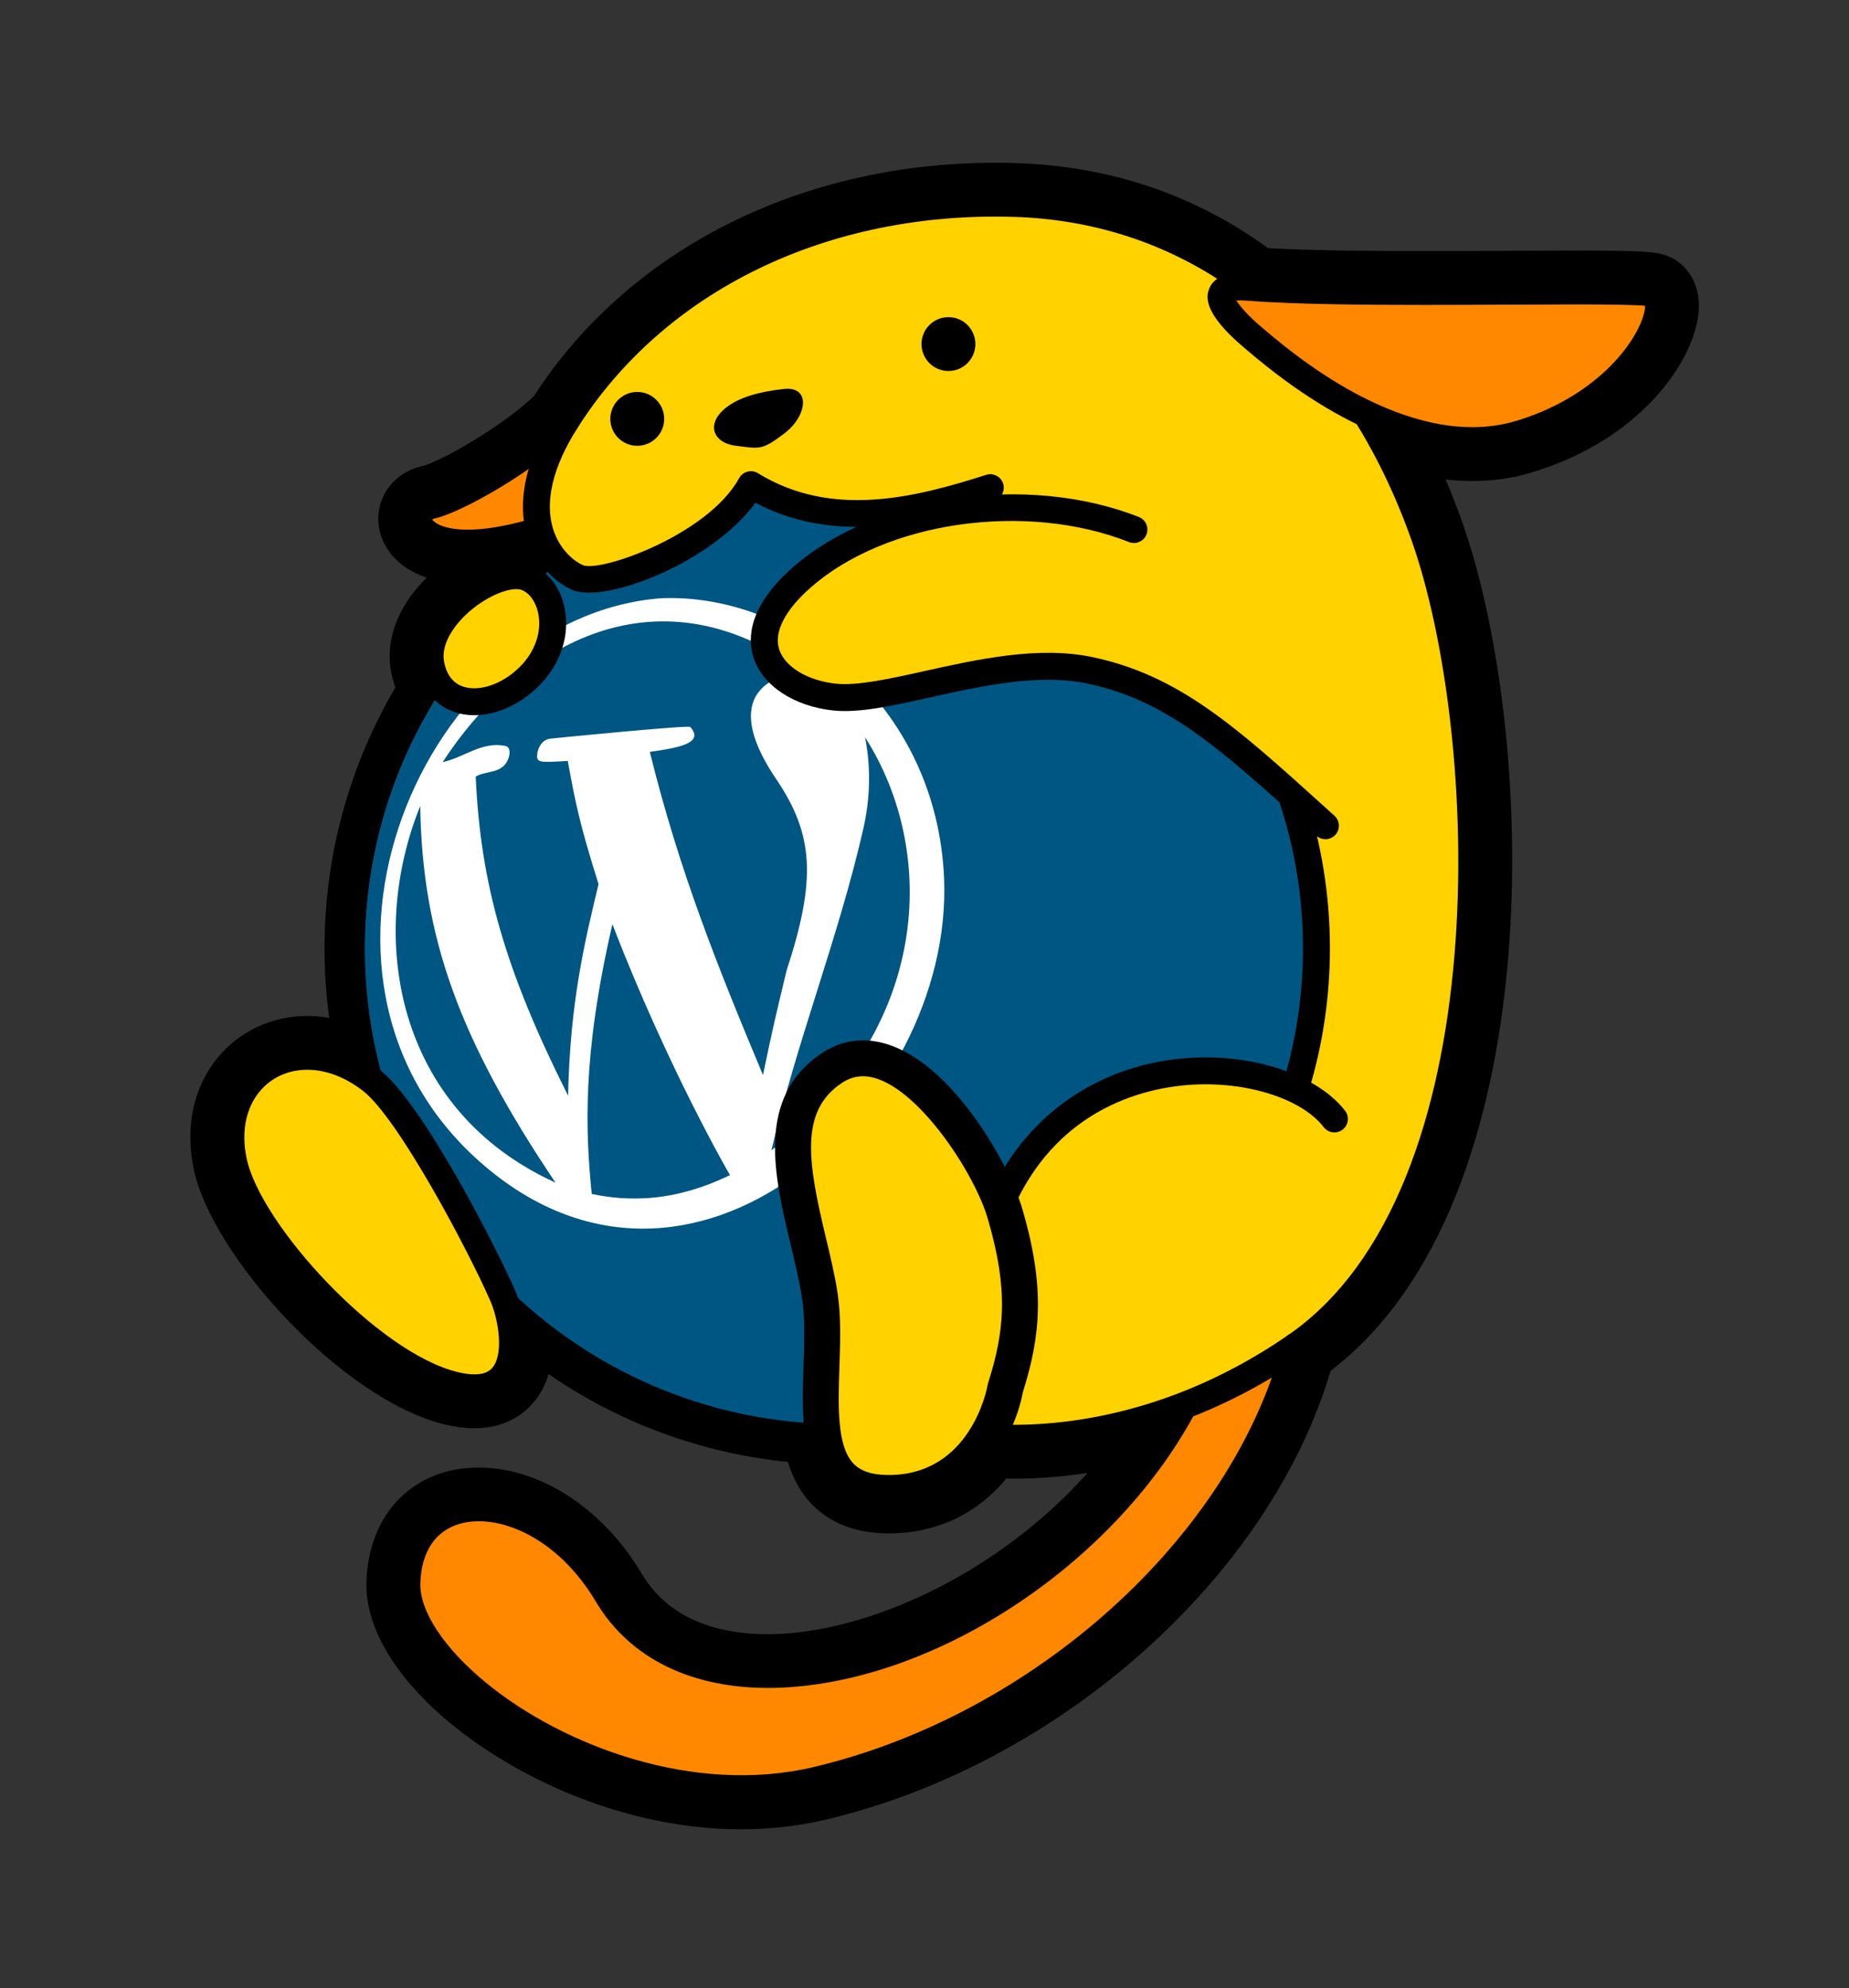 <?xml version="1.0" encoding="UTF-8" standalone="no"?>
<!DOCTYPE svg PUBLIC "-//W3C//DTD SVG 1.1//EN" "http://www.w3.org/Graphics/SVG/1.1/DTD/svg11.dtd">
<svg xmlns="http://www.w3.org/2000/svg" xmlns:xlink="http://www.w3.org/1999/xlink" version="1.1" width="572.222pt" height="615.278pt" viewBox="0 0 572.222 615.278">
<rect x="0" y="0" width="572.222" height="615.278" fill="#333333" stroke="none"/>
<g enable-background="new">
<g id="Layer-1" data-name="レイヤー 1">
<clipPath id="cp0">
<path transform="matrix(2.778,0,0,-2.778,0,615.278)" d="M 0 221.5 L 206 221.5 L 206 0 L 0 0 Z "/>
</clipPath>
<g clip-path="url(#cp0)">
<path transform="matrix(2.778,0,0,-2.778,514.147,78.615)" d="M 0 0 C -1.04 .26 -2.735 .384 -9.555 .384 C -11.757 .384 -14.26 .371 -16.921 .358 C -19.925 .343 -23.132 .327 -26.333 .327 C -31.478 .327 -38.685 .364 -43.813 .658 C -52.025 6.629 -61.486 9.816 -71.956 10.132 C -94.643 10.828 -114.729 1.019 -125.607 -15.841 C -129.283 -19.337 -136.199 -23.224 -138.068 -23.639 C -141.204 -24.336 -143.234 -27.082 -142.896 -30.167 C -142.651 -32.391 -141.07 -34.89 -137.543 -36.051 C -137.95 -36.452 -138.338 -36.872 -138.699 -37.307 C -141.09 -40.188 -142.09 -43.462 -141.515 -46.529 C -141.398 -47.145 -141.238 -47.733 -141.032 -48.292 C -146.205 -57.096 -148.926 -67.089 -148.926 -77.365 C -148.926 -79.959 -148.751 -82.542 -148.404 -85.099 C -149.218 -84.958 -150.036 -84.885 -150.853 -84.885 C -154.788 -84.885 -158.435 -86.591 -160.857 -89.566 C -163.531 -92.852 -164.47 -97.247 -163.498 -101.944 C -161.519 -111.509 -147.028 -127.634 -135.475 -130.408 C -134.337 -130.68 -133.25 -130.819 -132.245 -130.819 C -129.154 -130.819 -126.601 -129.516 -125.054 -127.15 C -124.563 -126.398 -124.208 -125.6 -123.962 -124.784 C -116.077 -130.222 -106.962 -133.589 -97.306 -134.568 C -95.214 -141.394 -89.597 -142.532 -86.092 -142.532 C -80.808 -142.532 -76.243 -140.383 -72.987 -136.423 C -72.693 -136.428 -72.398 -136.431 -72.103 -136.431 C -69.869 -136.431 -67.093 -136.278 -63.917 -135.788 C -74.083 -147.196 -88.769 -153.76 -99.583 -153.762 L -99.586 -153.762 C -104.144 -153.762 -110.267 -152.6 -113.557 -147.066 C -117.91 -139.744 -124.888 -135.195 -131.766 -135.195 C -138.991 -135.195 -144.011 -140.295 -144.256 -147.886 C -144.389 -151.996 -142.235 -156.464 -138.028 -160.809 C -130.952 -168.118 -117.228 -175.493 -102.521 -175.493 C -99.271 -175.493 -96.086 -175.128 -93.055 -174.411 C -66.991 -168.238 -43.638 -147.37 -36.845 -124.418 C -11.967 -105.412 -13.938 -53.162 -22.183 -29.865 C -22.755 -28.247 -23.373 -26.664 -24.036 -25.118 C -23.032 -25.233 -22.041 -25.292 -21.064 -25.292 C -18.786 -25.292 -16.565 -24.972 -14.465 -24.342 C -1.534 -20.463 4.309 -10.863 4.187 -5.597 C 4.122 -2.817 2.479 -.62 0 0 "/>
<path transform="matrix(2.778,0,0,-2.778,214.815,167.361)" d="M 0 0 C -.072 .001 -.152 -.007 -.225 -.007 C -4.522 -2.814 -9.682 -4.489 -11.758 -4.385 C -13.124 -4.316 -14.172 -3.652 -14.967 -2.809 C -15.683 -3.183 -16.351 -3.615 -16.93 -4.121 C -20.903 -7.59 -24.534 -11.273 -27.514 -15.651 C -30.495 -20.03 -32.815 -24.855 -34.363 -29.922 C -35.895 -34.936 -36.666 -40.174 -36.666 -45.416 C -36.666 -54.815 -34.207 -63.635 -29.916 -71.288 C -22.545 -78.381 -12.535 -82.75 -1.498 -82.75 C 21.145 -82.75 39.502 -64.394 39.502 -41.75 C 39.502 -19.331 22.333 -.359 0 0 " fill="#00709c"/>
<path transform="matrix(2.778,0,0,-2.778,399.894,246.954)" d="M 0 0 C -12.13 21.906 -28.407 28.985 -42.818 32.327 C -53.262 31.292 -57.544 33.264 -59.26 35.333 C -59.712 35.415 -60.153 35.499 -60.591 35.583 C -62.901 28.857 -74.928 24.096 -78.386 24.268 C -79.876 24.343 -80.991 25.122 -81.808 26.072 C -94.649 16.398 -103.295 .552 -103.295 -16.763 C -103.295 -45.248 -80.822 -68.483 -52.641 -69.711 C -52.641 -69.711 -41.225 -60.338 -32.535 -44.847 C -28 -33.134 -12.509 -27.088 .511 -31.905 C 1.939 -27.107 2.705 -22.024 2.705 -16.763 C 2.705 -10.904 2.689 -4.858 0 0 " fill="#005683"/>
<path transform="matrix(2.778,0,0,-2.778,204.251,185.167)" d="M 0 0 C -26.362 -2.176 -43.481 -41.9 -20.165 -62.689 C 3.465 -83.758 32.659 -56.536 31.65 -31.277 C 30.868 -11.695 14.653 .704 0 0 M -24.212 -18.249 C -16.191 -5.902 -.85 4.141 15.989 -8.191 C 15.876 -8.186 5.194 -8.677 12.958 -20.161 C 17.153 -26.367 17.421 -31.346 14.102 -41.471 C 12.903 -46.463 12.542 -47.97 11.472 -53.109 C 6.349 -40.866 2.168 -30.441 -1.134 -17.111 C 1.768 -16.686 5.058 -16.203 3.368 -14.335 C 3.155 -14.1 -12.138 -15.617 -12.283 -15.642 C -13.457 -15.842 -13.663 -17.224 -13.665 -17.237 C -13.787 -18.328 -13.589 -18.316 -10.276 -18.117 C -9.403 -22.823 -9.005 -24.972 -6.845 -31.841 C -8.404 -38.324 -10.019 -45.027 -10.239 -55.409 C -17.207 -41.54 -19.996 -31.907 -20.528 -19.865 C -19.539 -19.264 -18.218 -19.5 -17.344 -18.604 C -16.748 -17.994 -16.458 -16.616 -17.201 -16.456 C -19.836 -15.888 -21.848 -17.755 -24.212 -18.249 M 12.413 -61.495 C 15.231 -49.346 19.918 -37.731 22.675 -25.564 C 23.207 -23.213 23.668 -19.553 22.839 -15.472 C 31.052 -28.302 30.108 -48.229 12.413 -61.495 M -11.642 -65.095 C -29.412 -57.018 -32.674 -37.875 -26.711 -23.138 C -26.484 -37.722 -22.4 -49.093 -11.642 -65.095 M -1.226 -66.809 C -3.496 -66.956 -5.344 -66.825 -7.602 -66.356 C -8.282 -59.57 -8.722 -51.092 -5.302 -36.313 C .909 -52.4 7.75 -64.195 7.799 -64.261 C 6.636 -64.815 3.098 -66.504 -1.226 -66.809 " fill="#ffffff"/>
<path transform="matrix(2.778,0,0,-2.778,365.744,436.111)" d="M 0 0 C -14.333 -26.333 -52.766 -39.561 -64 -20.667 C -71.333 -8.333 -85.958 -7.696 -86.333 -19.333 C -86.667 -29.667 -62.46 -46.494 -40.667 -41.333 C -15.333 -35.333 7 -14.667 12.667 7 Z M 7.333 125 C 1.344 125.485 6 120.999 8 119.333 C 10 117.667 24.333 104.667 37.667 108.667 C 51 112.667 55.001 123.666 52.333 124.333 C 49.667 125 19.667 124 7.333 125 M -72.333 97.667 C -85.333 94.001 -86.667 100 -83.667 100.667 C -80.667 101.334 -72.667 106 -68.667 110 Z " fill="#ff8800"/>
<path transform="matrix(2.778,0,0,-2.778,440.744,165.742)" d="M 0 0 C -1.737 4.908 -3.905 9.452 -6.47 13.56 C -12.938 16.624 -17.885 21.072 -19 22 C -21 23.666 -25.656 28.152 -19.667 27.667 C -19.458 27.65 -19.231 27.635 -19.012 27.619 C -26.43 33.323 -35.394 36.689 -45.667 37 C -67.667 37.666 -86 28 -95.667 12.667 C -102.187 2.326 -97.333 -3.332 -94.333 -4.666 C -91.333 -6 -78.667 -1 -75 5.667 C -66.333 .334 -58.49 2.094 -50.156 4.76 L -38.307 2.409 L -38.307 2.41 L -38.051 2.335 C -38.576 2.442 -39.105 2.532 -39.636 2.614 C -39.989 2.67 -40.344 2.718 -40.699 2.764 C -40.754 2.771 -40.809 2.781 -40.863 2.788 C -40.854 2.785 -40.844 2.783 -40.834 2.781 C -42.575 3 -44.33 3.113 -46.079 3.108 C -34.35 .587 -5.251 -8.75 -14.684 -29.224 C -14.751 -29.32 -14.387 -29.755 -14.328 -30.04 C -14.112 -31.093 -12.575 -37.506 -12.04 -44.547 C -11.994 -45.163 -12.001 -45.953 -12.001 -46.576 C -12.001 -48.374 -12.105 -49.441 -12.229 -50.95 C -12.481 -53.988 -12.945 -57.119 -14.3 -61.119 C -9.399 -65.04 -5.123 -70.893 -4.415 -79.517 C 9.114 -57.328 6.41 -18.113 0 0 " fill="#ffd200"/>
<path transform="matrix(2.778,0,0,-2.778,114.819,334.258)" d="M 0 0 C -8.139 6.262 -17.334 .666 -15.334 -9 C -13.691 -16.942 -.266 -31.696 9.333 -34 C 17.666 -36 15.982 -27.008 14.666 -24 C 12.333 -18.667 4.333 -3.334 0 0 " fill="#ffd200"/>
<path transform="matrix(2.778,0,0,-2.778,406.814,317.858)" d="M 0 0 C -.367 -2.512 -1.039 -4.765 -2.153 -6.474 C -11.967 -.813 -29.697 -7.217 -35.008 -19.283 C -37.664 -12.519 -46.427 .334 -53.785 -4.571 C -61.785 -9.904 -56.452 -21.237 -55.118 -29.904 C -53.785 -38.571 -58.452 -51.904 -47.452 -51.904 C -41.712 -51.904 -38.425 -48.727 -36.592 -45.689 C -28.419 -46.304 -15.346 -44.678 -2.118 -35.571 C 4.52 -31 9.162 -23.818 12.266 -15.363 C 10.104 -7.937 5.032 -3.098 0 0 " fill="#ffd200"/>
<path transform="matrix(2.778,0,0,-2.778,401.022,335.517)" d="M 0 0 C -.024 -.038 -.044 -.08 -.068 -.117 C -9.882 5.545 -27.612 -.86 -32.923 -12.926 C -35.579 -6.162 -44.342 6.691 -51.7 1.786 C -59.7 -3.547 -54.367 -14.88 -53.033 -23.547 C -51.7 -32.214 -56.367 -45.547 -45.367 -45.547 C -39.627 -45.547 -36.34 -42.37 -34.507 -39.332 C -26.334 -39.947 -13.261 -38.321 -.033 -29.214 C 3.965 -26.461 7.232 -22.751 9.885 -18.398 C 9.177 -9.774 4.901 -3.921 0 0 " fill="#ffd200"/>
<path transform="matrix(2.778,0,0,-2.778,162.967,178.703)" d="M 0 0 C -3.333 1.333 -11.667 -4.334 -10.667 -9.667 C -9.667 -15 -3.667 -15 .333 -11 C 4.333 -7 3.231 -1.292 0 0 " fill="#ffd200"/>
<path transform="matrix(2.778,0,0,-2.778,334.336,159.048)" d="M 0 0 L .256 -.075 C -11.196 2.273 -23.908 -.81 -31.026 -7.076 C -39.36 -14.41 -33.692 -19.744 -27.36 -20.41 C -21.026 -21.076 -8.694 -15.41 .974 -17.41 C 10.64 -19.41 13.605 -22.952 23.939 -32.285 C 23.939 -32.285 23.96 -32.369 23.996 -32.518 C 38.665 -12.871 14.397 -3.613 0 0 " fill="#ffd200"/>
<path transform="matrix(2.778,0,0,-2.778,429.412,130.956)" d="M 0 0 C -1.804 .706 -3.517 1.551 -5.102 2.443 C -2.003 -2.055 .614 -7.226 2.665 -13.023 C 10.306 -34.614 12.372 -85.456 -11.104 -101.62 C -26.02 -111.89 -39.862 -111.908 -45.121 -111.444 C -45.929 -111.375 -46.674 -111.979 -46.748 -112.805 C -46.821 -113.63 -46.211 -114.359 -45.386 -114.432 C -44.407 -114.519 -43.148 -114.59 -41.651 -114.59 C -34.62 -114.59 -22.364 -113.015 -9.403 -104.091 C 4.716 -94.37 9.173 -74.554 10.426 -59.644 C 12.006 -40.842 9.087 -22.178 5.493 -12.022 C 3.956 -7.677 2.114 -3.663 0 0 M -43.797 -8.618 C -52.618 -11.44 -61.92 -13.382 -70.424 -8.868 C -75.157 -15.439 -87.167 -20.201 -90.863 -18.56 C -92.638 -17.77 -94.88 -15.794 -95.845 -12.618 C -96.67 -9.902 -96.821 -5.345 -92.856 .944 C -82.557 17.28 -63.377 26.647 -41.543 25.977 C -30.43 25.64 -20.498 21.795 -12.338 14.944 C -13.514 15 -14.611 15.065 -15.588 15.144 C -16.407 15.211 -17.021 15.181 -17.476 15.081 C -24.479 19.973 -32.649 22.706 -41.632 22.978 C -62.395 23.606 -80.592 14.771 -90.319 -.656 C -92.978 -4.874 -93.897 -8.709 -92.974 -11.745 C -92.302 -13.957 -90.76 -15.322 -89.644 -15.818 C -87.755 -16.66 -75.729 -12.486 -72.235 -6.133 C -72.037 -5.773 -71.701 -5.51 -71.303 -5.406 C -70.905 -5.302 -70.483 -5.364 -70.134 -5.579 C -61.93 -10.627 -52.709 -8.319 -44.711 -5.76 C -43.919 -5.509 -43.078 -5.943 -42.825 -6.732 C -42.573 -7.521 -43.007 -8.365 -43.797 -8.618 "/>
<path transform="matrix(2.778,0,0,-2.778,229.655,557.72)" d="M 0 0 C -11.666 0 -23.107 4.995 -30.363 10.926 C -35.883 15.438 -38.973 20.384 -38.84 24.495 C -38.681 29.432 -36.195 32.881 -32.02 33.956 C -26.718 35.325 -18.726 32.3 -13.719 23.879 C -9.596 16.946 -2.104 15.602 3.422 15.722 C 19.892 16.034 38.916 28.405 47.675 44.496 C 48.07 45.224 48.982 45.493 49.709 45.097 C 50.436 44.701 50.706 43.79 50.31 43.063 C 41.076 26.098 20.943 13.054 3.48 12.723 C -5.527 12.574 -12.506 15.971 -16.297 22.346 C -20.55 29.498 -27.046 32.14 -31.271 31.051 C -34.104 30.321 -35.727 27.959 -35.842 24.398 C -35.942 21.274 -33.185 17.106 -28.465 13.248 C -19.979 6.311 -5.417 .732 7.98 3.906 C 32.607 9.738 54.572 29.611 60.208 51.159 C 60.418 51.961 61.232 52.44 62.039 52.23 C 62.84 52.021 63.32 51.201 63.11 50.399 C 57.21 27.842 34.315 7.061 8.671 .986 C 5.808 .309 2.896 0 0 0 "/>
<path transform="matrix(2.778,0,0,-2.778,410.189,259.722)" d="M 0 0 C -.359 0 -.719 .127 -1.006 .387 L -2.191 1.46 C -11.892 10.23 -17.746 15.524 -26.637 17.364 C -31.986 18.47 -38.37 17.054 -44.002 15.805 C -48.271 14.857 -51.956 14.037 -54.824 14.341 C -59.23 14.805 -62.721 17.124 -63.716 20.249 C -64.417 22.451 -64.225 25.98 -59.324 30.293 C -50.169 38.351 -33.239 40.812 -20.782 35.895 C -20.012 35.591 -19.634 34.72 -19.937 33.949 C -20.242 33.178 -21.114 32.799 -21.884 33.105 C -33.384 37.643 -48.958 35.42 -57.342 28.041 C -60.217 25.511 -61.466 23.067 -60.857 21.16 C -60.233 19.2 -57.683 17.658 -54.51 17.325 C -52.125 17.077 -48.496 17.88 -44.651 18.734 C -38.726 20.049 -32.008 21.54 -26.029 20.302 C -16.339 18.297 -9.91 12.484 -.18 3.685 L 1.006 2.613 C 1.62 2.058 1.668 1.109 1.113 .495 C .817 .167 .409 0 0 0 "/>
<path transform="matrix(2.778,0,0,-2.778,382.628,93)" d="M 0 0 C .391 -.639 1.35 -1.758 2.882 -3.035 L 3.268 -3.362 C 13.689 -12.247 21.533 -14.113 26.278 -14.114 L 26.28 -14.114 C 27.975 -14.114 29.615 -13.879 31.158 -13.417 C 38.479 -11.22 42.976 -6.683 44.742 -3.17 C 45.401 -1.857 45.535 -.995 45.535 -.59 C 44.539 -.489 41.949 -.438 37.815 -.438 C 35.615 -.438 33.113 -.45 30.452 -.464 C 27.425 -.479 24.191 -.495 20.964 -.495 C 14.992 -.495 6.438 -.445 1.134 -.015 C .672 .022 .264 .022 0 0 M 26.28 -17.114 L 26.278 -17.114 C 21.029 -17.113 12.438 -15.123 1.321 -5.645 L .962 -5.339 C -3.953 -1.245 -3.275 .626 -3.053 1.241 C -2.627 2.419 -1.457 3.017 .422 3.017 C .71 3.017 1.027 3.003 1.376 2.975 C 6.572 2.554 15.044 2.505 20.964 2.505 C 24.186 2.505 27.414 2.521 30.436 2.536 C 33.104 2.55 35.611 2.562 37.815 2.562 C 44.167 2.562 45.893 2.45 46.619 2.268 C 47.784 1.977 48.501 .946 48.534 -.488 C 48.618 -4.127 43.722 -12.779 32.02 -16.29 C 30.197 -16.836 28.267 -17.114 26.28 -17.114 "/>
<path transform="matrix(2.778,0,0,-2.778,267.054,333.084)" d="M 0 0 C -.829 0 -1.602 -.247 -2.362 -.754 C -7.086 -3.903 -6.133 -9.602 -4.138 -17.934 C -3.645 -19.996 -3.135 -22.128 -2.828 -24.118 C -2.43 -26.707 -2.526 -29.6 -2.619 -32.395 C -2.764 -36.738 -2.913 -41.229 -1.041 -43.164 C -.222 -44.011 1.055 -44.423 2.861 -44.423 C 12.006 -44.423 13.818 -34.821 13.892 -34.413 C 13.906 -34.327 13.928 -34.237 13.954 -34.154 C 15.737 -28.509 16.263 -23.941 13.941 -15.983 C 12.456 -10.636 5.395 0 0 0 M 2.861 -48.423 C -.046 -48.423 -2.325 -47.589 -3.916 -45.945 C -6.967 -42.79 -6.789 -37.438 -6.617 -32.263 C -6.53 -29.649 -6.44 -26.947 -6.781 -24.727 C -7.062 -22.899 -7.531 -20.939 -8.028 -18.865 C -9.88 -11.128 -11.979 -2.357 -4.581 2.574 C -3.162 3.521 -1.621 4 0 4 C 8.687 4 16.344 -9.686 17.788 -14.888 C 20.358 -23.696 19.75 -29.04 17.808 -35.233 C 16.959 -39.877 12.796 -48.423 2.861 -48.423 "/>
<path transform="matrix(2.778,0,0,-2.778,365.196,327.637)" d="M 0 0 C -9.199 -.932 -16.787 -6.176 -20.816 -14.39 C -21.182 -15.134 -20.874 -16.032 -20.131 -16.398 C -19.918 -16.502 -19.692 -16.551 -19.471 -16.551 C -18.917 -16.551 -18.384 -16.242 -18.123 -15.712 C -13.244 -5.768 -4.485 -3.47 .302 -2.984 C 6.82 -2.328 13.419 -4.282 16.011 -7.635 C 16.516 -8.291 17.46 -8.411 18.114 -7.904 C 18.769 -7.398 18.891 -6.456 18.384 -5.801 C 17.453 -4.596 16.156 -3.547 14.61 -2.673 C 15.99 2.168 16.696 7.195 16.696 12.283 C 16.696 18.179 15.761 23.978 13.914 29.52 C 13.652 30.306 12.803 30.73 12.018 30.469 C 11.231 30.207 10.807 29.358 11.068 28.572 C 12.813 23.336 13.696 17.856 13.696 12.283 C 13.696 7.632 13.07 3.036 11.852 -1.398 C 8.395 -.118 4.203 .427 0 0 "/>
<path transform="matrix(2.778,0,0,-2.778,95.109,331.074)" d="M 0 0 C -2.153 0 -4.054 -.877 -5.35 -2.469 C -6.864 -4.329 -7.368 -6.947 -6.77 -9.843 C -5.241 -17.229 7.887 -31.554 16.778 -33.688 C 17.458 -33.851 18.074 -33.934 18.608 -33.934 C 19.995 -33.934 20.511 -33.391 20.778 -32.982 C 21.862 -31.322 21.248 -27.715 20.388 -25.748 C 17.926 -20.121 10.124 -5.369 6.181 -2.335 C 4.195 -.808 2.059 0 0 0 M 18.608 -36.934 L 18.608 -36.934 C 17.839 -36.934 16.987 -36.823 16.079 -36.605 C 5.934 -34.17 -7.951 -18.937 -9.707 -10.45 C -10.492 -6.655 -9.771 -3.148 -7.677 -.575 C -5.826 1.696 -3.028 3 0 3 C 2.725 3 5.496 1.977 8.011 .042 C 12.949 -3.758 21.328 -20.412 23.136 -24.545 C 23.888 -26.264 25.381 -31.424 23.289 -34.623 C 22.6 -35.678 21.227 -36.934 18.608 -36.934 "/>
<path transform="matrix(2.778,0,0,-2.778,159.796,182.321)" d="M 0 0 C -1.615 0 -4.566 -1.455 -6.516 -3.804 C -7.228 -4.663 -8.375 -6.361 -8.051 -8.088 C -7.592 -10.535 -5.969 -11.048 -4.687 -11.048 C -3.003 -11.048 -1.097 -10.147 .414 -8.637 C 2.099 -6.952 2.854 -4.728 2.436 -2.688 C 2.176 -1.421 1.483 -.449 .585 -.09 C .437 -.031 .235 0 0 0 M -4.687 -14.048 L -4.687 -14.048 C -7.955 -14.048 -10.374 -11.977 -11 -8.641 C -11.407 -6.468 -10.635 -4.07 -8.824 -1.889 C -6.474 .944 -2.763 3 0 3 C .622 3 1.193 2.897 1.698 2.695 C 3.536 1.96 4.91 .174 5.374 -2.084 C 5.997 -5.115 4.936 -8.358 2.535 -10.758 C .444 -12.849 -2.189 -14.048 -4.687 -14.048 "/>
<path transform="matrix(2.778,0,0,-2.778,144.707,172.271)" d="M 0 0 C -3.393 0 -5.089 1.027 -5.903 1.85 C -6.793 2.751 -7.135 3.936 -6.816 5.019 C -6.501 6.089 -5.605 6.885 -4.419 7.149 C -1.835 7.724 5.902 12.135 9.846 16.078 C 10.432 16.664 11.381 16.664 11.967 16.078 C 12.553 15.493 12.553 14.542 11.967 13.957 C 7.835 9.825 -.4 4.969 -3.768 4.22 C -3.908 4.189 -3.952 4.141 -3.953 4.141 C -3.938 4.146 -3.85 3.979 -3.518 3.754 C -2.893 3.332 -.307 2.115 6.833 4.128 C 7.629 4.35 8.459 3.889 8.684 3.092 C 8.909 2.294 8.444 1.466 7.648 1.241 C 4.441 .336 1.942 0 0 0 "/>
<path transform="matrix(2.778,0,0,-2.778,293.522,98.15)" d="M 0 0 C -1.657 0 -3 -1.343 -3 -3 C -3 -4.657 -1.657 -6 0 -6 C 1.657 -6 3 -4.657 3 -3 C 3 -1.343 1.657 0 0 0 M -34.667 -8.333 C -36.323 -8.333 -37.667 -9.676 -37.667 -11.333 C -37.667 -12.99 -36.323 -14.333 -34.667 -14.333 C -33.01 -14.333 -31.667 -12.99 -31.667 -11.333 C -31.667 -9.676 -33.01 -8.333 -34.667 -8.333 M -18.333 -7.999 C -15.333 -7.665 -15.667 -10.999 -18.333 -12.999 C -20.792 -14.843 -21 -14.666 -23.667 -14.333 C -26.333 -14 -27.052 -11.788 -24.667 -9.999 C -23.333 -8.999 -21.333 -8.333 -18.333 -7.999 "/>
</g>
</g>
</g>
</svg>
